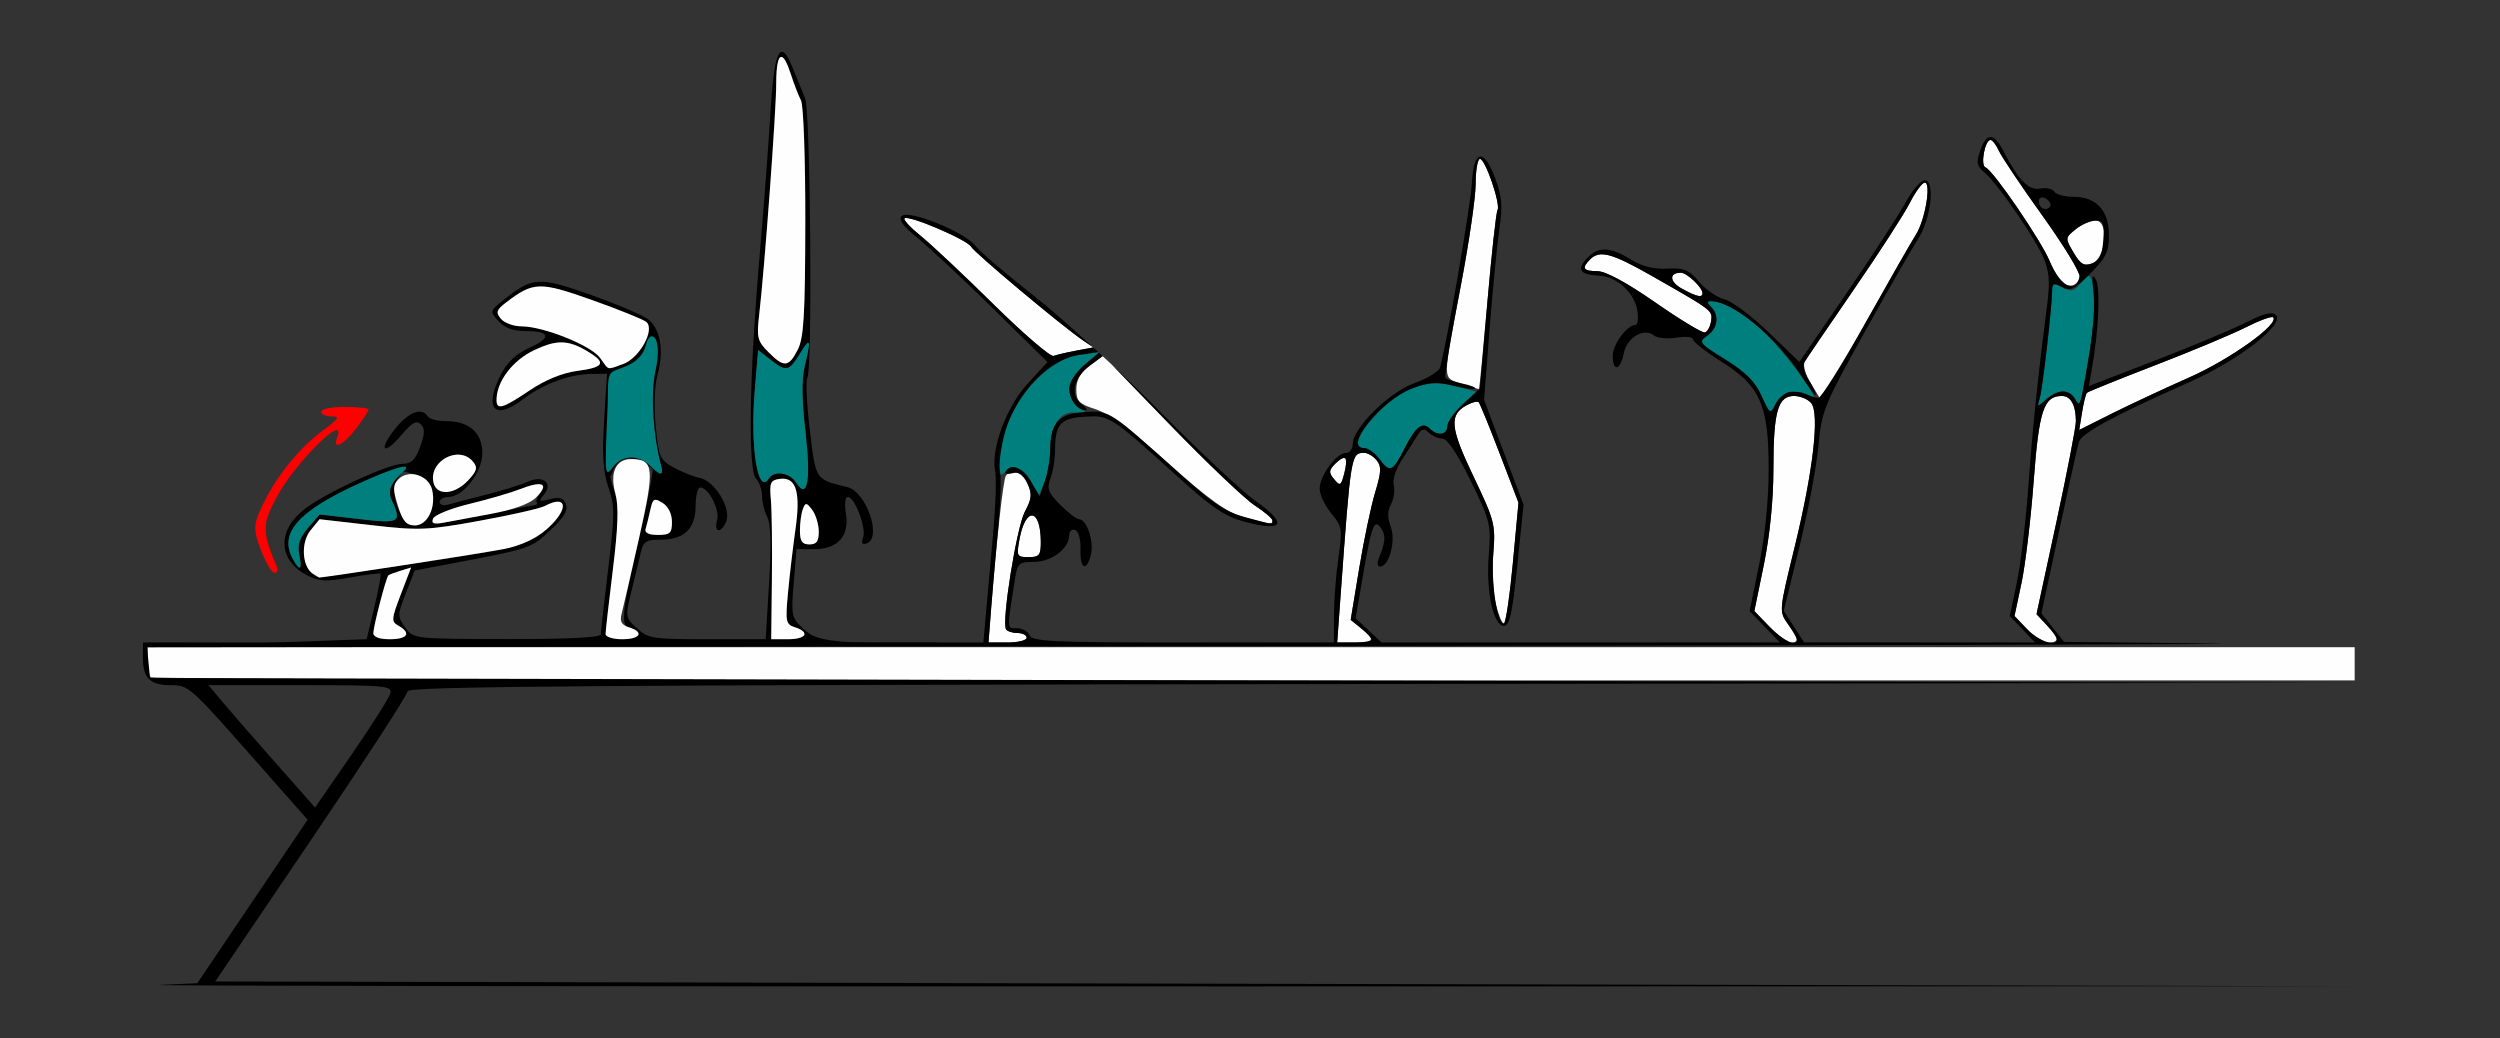<?xml version="1.0" encoding="UTF-8" standalone="no"?>
<!-- Created with Inkscape (http://www.inkscape.org/) -->

<svg
   xmlns:dc="http://purl.org/dc/elements/1.1/"
   xmlns:cc="http://creativecommons.org/ns#"
   xmlns:rdf="http://www.w3.org/1999/02/22-rdf-syntax-ns#"
   xmlns:svg="http://www.w3.org/2000/svg"
   xmlns="http://www.w3.org/2000/svg"
   xmlns:sodipodi="http://sodipodi.sourceforge.net/DTD/sodipodi-0.dtd"
   xmlns:inkscape="http://www.inkscape.org/namespaces/inkscape"
   id="svg3394"
   version="1.1"
   inkscape:version="0.91 r13725"
   width="494.393"
   height="205.312"
   viewBox="0 0 494.393 205.312"
   sodipodi:docname="bb720101.svg">
  <rect x="0" y="0" width="494.393" height="205.312" fill="#333333" stroke="none"/>
  <defs
     id="defs3398" />
  <sodipodi:namedview
     pagecolor="#a0a0a0"
     bordercolor="#666666"
     borderopacity="1"
     objecttolerance="10"
     gridtolerance="10"
     guidetolerance="10"
     inkscape:pageopacity="0"
     inkscape:pageshadow="2"
     inkscape:window-width="1499"
     inkscape:window-height="845"
     id="namedview3396"
     showgrid="false"
     inkscape:zoom="1.4142136"
     inkscape:cx="323.25164"
     inkscape:cy="100.87134"
     inkscape:window-x="0"
     inkscape:window-y="0"
     inkscape:window-maximized="0"
     inkscape:current-layer="svg3394" />
  <g
     id="g4279"
     transform="translate(-90.646,-5.851)">
    <g
       transform="translate(-17.678,-205.591)"
       id="g4262">
      <path
         style="fill:#000000"
         d="m 263.006,221.684 c -1.128,-0.122 -1.828,3.657 -2.301,11.711 -0.361,6.146 -1.364,19.402 -2.229,29.457 -1.981,23.051 -2.251,41.628 -0.631,43.258 0.645,0.648 1.172,2.177 1.172,3.396 0,1.22 0.465,3.088 1.033,4.15 0.701,1.309 0.819,5.518 0.365,13.062 l -0.67,11.133 -11.566,0 c -10.8,0 -11.723,-0.145 -13.914,-2.176 -2.296,-2.128 -2.32,-2.285 -1.082,-7.266 0.696,-2.8 1.527,-6.25 1.848,-7.668 0.505,-2.235 1.039,-2.578 4.008,-2.578 4.605,0 6.854,-2.202 6.854,-6.709 0,-1.983 0.412,-3.604 0.916,-3.604 1.654,0 3.952,4.514 3.316,6.516 -0.337,1.062 -0.19,1.922 0.328,1.922 0.516,0 1.209,-0.857 1.541,-1.902 0.838,-2.64 -2.382,-7.83 -5.217,-8.41 -1.26,-0.258 -3.606,-1.19 -5.213,-2.07 -2.714,-1.486 -2.969,-2.066 -3.568,-8.146 -0.393,-3.991 -0.235,-8.064 0.402,-10.432 1.213,-4.504 0.562,-8.548 -1.705,-10.6 -0.876,-0.792 -5.939,-2.986 -11.252,-4.875 -10.582,-3.763 -11.76,-3.703 -17.525,0.895 -2.766,2.206 -2.776,2.25 -1.014,4.197 1.212,1.339 2.915,1.969 5.33,1.969 4.939,0 5.233,1.303 0.752,3.324 -2.57,1.159 -4.377,2.851 -5.6,5.248 -3.433,6.729 -1.311,9.229 4.24,4.994 4.026,-3.071 9.25,-5.032 13.549,-5.088 l 3.189,-0.041 -0.561,9.201 c -0.423,6.942 -0.215,10.206 0.85,13.295 1.259,3.655 1.253,5.378 -0.051,16.072 -0.803,6.588 -1.459,12.418 -1.459,12.955 0,0.645 -6.285,0.965 -18.516,0.945 -18.478,-0.029 -18.52,-0.033 -20.162,-2.291 -1.573,-2.163 -1.567,-2.462 0.115,-6.768 l 1.76,-4.504 6.449,-1.217 c 16.531,-3.119 16.466,-3.099 20.334,-6.707 2.704,-2.522 3.587,-3.977 3.133,-5.16 -0.479,-1.249 -1.236,-1.495 -3.131,-1.02 -2.216,0.556 -2.357,0.456 -1.25,-0.879 1.917,-2.31 -0.147,-3.953 -3.211,-2.557 -1.287,0.587 -4.99,1.736 -8.229,2.555 -3.238,0.819 -6.625,1.705 -7.527,1.971 -0.902,0.265 -1.641,0.033 -1.641,-0.518 0,-0.55 0.764,-1 1.699,-1 2.962,0 6.738,-4.858 6.738,-8.67 0,-4.054 -2.584,-6.33 -7.186,-6.33 -1.66,0 -3.277,-0.422 -3.596,-0.938 -1.152,-1.864 -3.804,-0.87 -6.42,2.408 -3.462,4.339 -2.359,5.513 1.205,1.283 2.063,-2.448 2.982,-2.964 3.824,-2.145 0.853,0.83 0.827,1.857 -0.111,4.453 -0.933,2.579 -1.741,3.375 -3.436,3.375 -2.82,0 -15.053,5.623 -19.334,8.889 -5.58,4.256 -5.393,10.164 0.416,13.168 2.344,1.212 3.754,1.282 8.508,0.42 3.134,-0.568 5.832,-0.898 5.996,-0.734 0.164,0.164 -0.383,3.143 -1.215,6.621 l -1.512,6.324 -21.617,0.792 -2.055,-0.004 0,0.069 100.873,-0.137 c 10.027,-0.014 18.239,0.147 27.514,0.131 l 0,-0.053 c -15.096,-0.028 -16.42,-1.063 -18.486,-2.978 -2.213,-2.051 -2.318,-2.574 -1.787,-8.906 l 0.564,-6.727 3.469,0 c 4.707,0 7.008,-2.569 6.287,-7.012 -0.31,-1.912 -0.146,-3.301 0.391,-3.301 1.385,0 3.716,6.218 3.016,8.043 -0.427,1.112 -0.213,1.449 0.713,1.123 3.08,-1.083 -0.073,-10.208 -3.844,-11.125 -6.378,-1.551 -6.201,-1.283 -7.408,-11.242 -0.62,-5.117 -0.84,-9.769 -0.488,-10.338 1.036,-1.676 0.626,-52.745 -0.443,-55.285 -0.526,-1.249 -1.6,-3.89 -2.385,-5.869 -0.854,-2.152 -1.562,-3.286 -2.152,-3.35 z m -0.162,1.014 c 0.49,0.016 1.129,1.122 1.85,3.357 0.623,1.934 1.537,4.294 2.029,5.246 0.5,0.966 0.878,11.629 0.855,24.107 -0.033,18.444 -0.298,22.874 -1.512,25.221 -1.794,3.47 -2.693,3.539 -5.787,0.445 -2.156,-2.156 -2.343,-2.9 -1.832,-7.266 1.075,-9.18 3.383,-40.472 3.383,-45.871 0,-3.484 0.384,-5.261 1.014,-5.24 z m -47.785,45.393 c 2.279,-0.061 5.181,0.851 10.355,2.691 5.297,1.884 10.119,3.83 10.715,4.324 1.804,1.497 -1.359,7.204 -4.623,8.342 -3.306,1.152 -2.646,1.335 -4.527,-1.256 -1.768,-2.436 -11.208,-6.215 -15.521,-6.215 -1.56,0 -3.394,-0.674 -4.076,-1.496 -1.059,-1.276 -0.905,-1.751 1.057,-3.248 2.684,-2.049 4.342,-3.082 6.621,-3.143 z M 237.25,278.396 c 0.145,0.02 0.298,0.111 0.461,0.273 0.651,0.651 0.589,2.698 -0.193,6.398 -0.808,3.821 -0.895,7.333 -0.293,11.807 0.36,2.672 0.48,4.576 0.203,7.213 -0.13,-0.212 -0.376,-0.551 -0.836,-1.158 -1.914,-2.53 -7.064,-1.105 -7.785,1.611 -0.344,-2.398 -0.348,-5.385 -0.064,-10.037 l 0.564,-9.248 3.102,-1.297 c 2.023,-0.845 3.32,-2.159 3.725,-3.771 0.317,-1.262 0.681,-1.85 1.117,-1.791 z m -18.184,0.762 c 1.889,-0.068 3.625,0.617 5.967,2.094 3.184,2.008 2.577,2.857 -2.521,3.533 -2.984,0.396 -6.349,1.772 -9.469,3.871 -5.334,3.589 -6.525,3.934 -6.525,1.883 0,-3.647 3.2,-7.863 7.5,-9.877 2.015,-0.944 3.579,-1.451 5.049,-1.504 z m 49.121,0.072 c 0.273,0.12 3e-5,1.625 -0.746,4.715 -0.604,2.503 -0.554,6.742 0.15,12.746 1.135,9.678 0.411,13.755 -1.811,10.197 -1.249,-2 -4.388,-2.483 -5.408,-0.832 -2.169,3.51 -3.727,-6.162 -2.795,-17.352 l 0.67,-8.045 2.385,1.877 c 3.181,2.502 3.72,2.396 5.895,-1.17 0.906,-1.486 1.448,-2.23 1.66,-2.137 z m -69.6,22.131 c 1.198,-0.083 2.393,0.313 3.264,1.361 0.987,1.189 0.819,1.828 -0.986,3.75 -2.63,2.8 -6.123,3.058 -6.791,0.502 -0.767,-2.935 1.879,-5.431 4.514,-5.613 z m 34.434,0.717 c 1.437,0.055 2.913,0.873 3.861,1.719 0.258,0.23 0.421,0.363 0.531,0.443 -0.335,3.052 -1.204,7.118 -2.932,14.607 -3.55,15.386 -3.602,17.051 -0.543,17.113 0.387,0.008 0.703,0.437 0.703,0.953 0,0.516 -1.477,0.938 -3.281,0.938 -1.805,0 -3.281,-0.439 -3.281,-0.977 0,-0.537 0.656,-6.367 1.459,-12.955 1.304,-10.694 1.31,-12.417 0.051,-16.072 -0.243,-0.704 -0.436,-1.424 -0.592,-2.188 0.092,-0.028 0.225,-0.242 0.4,-0.73 0.788,-2.2 2.186,-2.907 3.623,-2.852 z m -46.52,2.496 c 0.966,-0.047 1.878,0.124 3.078,0.447 2.625,0.707 3.77,1.594 4.184,3.242 0.868,3.458 -0.875,7.088 -3.402,7.088 -2.795,0 -5.261,-6.731 -3.385,-9.238 0.981,-1.312 0.892,-1.302 -0.6,0.062 -1.488,1.362 -1.588,1.973 -0.652,4.027 2.107,4.624 1.761,4.829 -6.549,3.861 l -7.652,-0.891 -2.277,2.648 c -1.692,1.967 -2.141,3.331 -1.746,5.307 0.627,3.136 0.113,3.418 -1.326,0.729 -2.704,-5.052 1.208,-9.398 13.428,-14.928 3.524,-1.595 5.29,-2.278 6.9,-2.355 z m 76.553,1.531 c 2.795,-0.032 3.568,2.994 2.588,9.912 -0.496,3.5 -1.165,9.175 -1.486,12.609 -0.538,5.756 -0.431,6.292 1.357,6.859 1.067,0.339 1.941,1.009 1.941,1.49 0,0.481 -1.489,0.875 -3.309,0.875 l -3.309,0 0.137,-11.953 c 0.075,-6.574 -0.018,-13.641 -0.207,-15.703 -0.3,-3.268 -0.082,-3.789 1.701,-4.043 0.204,-0.029 0.4,-0.045 0.586,-0.047 z m -48.303,1.084 c 1.228,-0.056 1.421,0.598 0.344,1.896 -0.585,0.704 -0.855,1.489 -0.602,1.742 0.253,0.253 -0.066,0.509 -0.711,0.568 -0.645,0.06 -4.336,0.747 -8.203,1.527 -12.406,2.502 -12.148,2.478 -11.609,1.074 0.272,-0.71 3.522,-2.02 7.223,-2.912 3.701,-0.892 8.328,-2.25 10.283,-3.016 1.429,-0.56 2.539,-0.847 3.275,-0.881 z m 23.232,3.09 c 0.315,0.004 0.74,0.225 1.361,0.613 1.123,0.701 1.859,2.182 1.859,3.746 0,2.243 -0.37,2.588 -2.783,2.588 -1.794,0 -2.655,-0.416 -2.422,-1.172 0.199,-0.645 0.614,-2.332 0.924,-3.748 0.315,-1.436 0.535,-2.034 1.061,-2.027 z m -19.322,0.373 c 1.796,0.029 1.101,2.522 -2.246,5.461 -3.689,3.239 -6.151,3.85 -29.051,7.217 -8.728,1.283 -15.9,2.325 -15.938,2.318 -3.001,-0.635 -4.058,-6.401 -1.707,-9.305 l 1.795,-2.217 10.234,1.172 c 9.458,1.083 11.087,1.017 21.463,-0.875 6.176,-1.126 11.95,-2.433 12.83,-2.904 1.146,-0.613 2.021,-0.877 2.619,-0.867 z m 49.125,0.475 c 0.254,0.022 0.586,0.401 1.154,1.15 0.696,0.917 1.279,2.828 1.295,4.246 0.023,1.963 -0.416,2.578 -1.844,2.578 -1.447,0 -1.875,-0.626 -1.875,-2.736 0,-1.505 0.259,-3.415 0.578,-4.246 0.26,-0.679 0.437,-1.014 0.691,-0.992 z M 189.625,323.668 l -2.037,5.318 c -1.881,4.916 -1.915,5.386 -0.459,6.201 0.867,0.485 1.576,1.281 1.576,1.771 0,0.49 -1.477,0.893 -3.281,0.893 -3.737,0 -3.81,-0.277 -1.924,-7.363 1.524,-5.726 1.264,-5.328 4.023,-6.176 z"
         id="path10352"
         inkscape:connector-curvature="0"
         sodipodi:nodetypes="csscssccssssssssssssssssssssssccssssssccsssssssssssscsssssssscccccccccsccssscssscscscscssssscscssssssscssscsccccsccsssssccsssscccsccscscccsscsssssccccssscsscccsssccsscssccsccccccssssccsssccccsscsccssccssssccccsscsccsscc" />
      <path
         inkscape:connector-curvature="0"
         id="path4243"
         d="m 262.844,222.697 c -0.63,-0.021 -1.014,1.756 -1.014,5.24 0,5.399 -2.308,36.692 -3.383,45.871 -0.511,4.366 -0.324,5.11 1.832,7.266 3.094,3.094 3.993,3.025 5.787,-0.445 1.214,-2.347 1.479,-6.776 1.512,-25.221 0.022,-12.478 -0.356,-23.142 -0.855,-24.107 -0.493,-0.953 -1.406,-3.312 -2.029,-5.246 -0.721,-2.236 -1.36,-3.341 -1.85,-3.357 z"
         style="fill:#fefefe" />
      <path
         inkscape:connector-curvature="0"
         id="path4241"
         d="m 215.059,268.09 c -2.279,0.061 -3.937,1.093 -6.621,3.143 -1.961,1.497 -2.116,1.972 -1.057,3.248 0.682,0.822 2.516,1.496 4.076,1.496 4.313,0 13.753,3.779 15.521,6.215 1.881,2.591 1.222,2.408 4.527,1.256 3.264,-1.138 6.427,-6.844 4.623,-8.342 -0.596,-0.495 -5.418,-2.44 -10.715,-4.324 -5.175,-1.84 -8.076,-2.752 -10.355,-2.691 z"
         style="fill:#fefefe" />
      <path
         inkscape:connector-curvature="0"
         id="path4239"
         d="m 219.066,279.158 c -1.47,0.053 -3.034,0.56 -5.049,1.504 -4.3,2.014 -7.5,6.23 -7.5,9.877 0,2.051 1.192,1.707 6.525,-1.883 3.119,-2.099 6.484,-3.475 9.469,-3.871 5.099,-0.676 5.706,-1.525 2.521,-3.533 -2.342,-1.477 -4.077,-2.162 -5.967,-2.094 z"
         style="fill:#fefefe" />
      <path
         inkscape:connector-curvature="0"
         id="path4237"
         d="m 198.588,301.361 c -2.635,0.183 -5.281,2.679 -4.514,5.613 0.668,2.556 4.161,2.298 6.791,-0.502 1.805,-1.922 1.973,-2.561 0.986,-3.75 -0.87,-1.049 -2.066,-1.444 -3.264,-1.361 z"
         style="fill:#fefefe" />
      <path
         inkscape:connector-curvature="0"
         id="path4235"
         d="m 233.154,302.227 c -3.06,0 -4.283,2.679 -3.129,6.857 0.667,2.415 0.524,6.697 -0.506,15.053 -0.792,6.422 -1.439,12.135 -1.439,12.695 0,0.56 1.477,1.02 3.281,1.02 3.618,0 4.395,-1.395 1.32,-2.371 -1.452,-0.461 -1.822,-1.147 -1.428,-2.643 0.293,-1.11 1.843,-7.838 3.445,-14.951 3.136,-13.918 2.964,-15.66 -1.545,-15.66 z"
         style="fill:#fefefe" />
      <path
         inkscape:connector-curvature="0"
         id="path4233"
         d="m 189.434,305.203 c -0.838,0.043 -1.645,0.35 -2.266,0.971 -1.173,1.173 -1.198,1.958 -0.162,5.277 0.961,3.079 1.667,3.9 3.355,3.9 2.532,0 4.268,-3.632 3.396,-7.105 -0.489,-1.949 -2.481,-3.136 -4.324,-3.043 z"
         style="fill:#fefefe" />
      <path
         inkscape:connector-curvature="0"
         id="path4231"
         d="m 263.055,306.105 c -0.186,0.002 -0.382,0.018 -0.586,0.047 -1.783,0.254 -2.001,0.775 -1.701,4.043 0.189,2.062 0.282,9.129 0.207,15.703 l -0.137,11.953 3.309,0 c 3.63,0 4.434,-1.392 1.367,-2.365 -1.789,-0.568 -1.896,-1.104 -1.357,-6.859 0.321,-3.434 0.99,-9.109 1.486,-12.609 0.98,-6.918 0.207,-9.944 -2.588,-9.912 z"
         style="fill:#fefefe" />
      <path
         inkscape:connector-curvature="0"
         id="path4229"
         d="m 214.949,307.195 c -0.703,-0.032 -1.876,0.25 -3.473,0.875 -1.955,0.766 -6.582,2.124 -10.283,3.016 -3.701,0.892 -6.95,2.203 -7.223,2.912 -0.369,0.962 0.15,1.169 2.041,0.816 1.395,-0.26 5.649,-1.051 9.455,-1.758 4.436,-0.824 7.615,-1.978 8.855,-3.219 1.663,-1.663 1.798,-2.589 0.627,-2.643 z"
         style="fill:#fefefe" />
      <path
         inkscape:connector-curvature="0"
         id="path4227"
         d="m 237.984,310.279 c -0.525,-0.006 -0.746,0.591 -1.061,2.027 -0.31,1.416 -0.725,3.104 -0.924,3.748 -0.233,0.755 0.628,1.172 2.422,1.172 2.413,0 2.783,-0.345 2.783,-2.588 0,-1.564 -0.736,-3.047 -1.859,-3.748 -0.622,-0.388 -1.046,-0.608 -1.361,-0.611 z"
         style="fill:#fefefe" />
      <path
         inkscape:connector-curvature="0"
         id="path4225"
         d="m 218.662,310.652 c -0.599,-0.009 -1.473,0.254 -2.619,0.867 -0.88,0.471 -6.655,1.778 -12.83,2.904 -10.376,1.892 -12.005,1.958 -21.463,0.875 l -10.234,-1.172 -1.795,2.217 c -1.944,2.401 -1.675,7.185 0.482,8.555 0.637,0.404 1.187,0.743 1.225,0.75 0.515,0.109 33.149,-4.928 36.785,-5.678 3.158,-0.651 6.157,-2.061 8.203,-3.857 3.347,-2.939 4.042,-5.432 2.246,-5.461 z"
         style="fill:#fefefe" />
      <path
         inkscape:connector-curvature="0"
         id="path4223"
         d="m 267.787,311.127 c -0.254,-0.022 -0.431,0.314 -0.691,0.992 -0.319,0.831 -0.578,2.741 -0.578,4.246 0,2.111 0.428,2.736 1.875,2.736 1.428,0 1.866,-0.615 1.844,-2.578 -0.016,-1.418 -0.599,-3.329 -1.295,-4.246 -0.569,-0.749 -0.9,-1.129 -1.154,-1.15 z"
         style="fill:#fefefe" />
      <path
         inkscape:connector-curvature="0"
         id="path4221"
         d="m 189.625,323.668 -2.102,0.645 c -1.155,0.355 -2.233,0.762 -2.395,0.902 -0.438,0.381 -2.964,10.109 -2.977,11.465 -0.007,0.716 1.266,1.172 3.271,1.172 3.504,0 4.285,-1.22 1.705,-2.664 -1.456,-0.815 -1.422,-1.285 0.459,-6.201 l 2.037,-5.318 z"
         style="fill:#fefefe" />
      <path
         style="fill:#007f7f"
         d="m 166.175,321.858 c -2.699,-5.044 1.209,-9.401 13.368,-14.903 7.392,-3.345 10.965,-4.342 8.117,-1.821 -1.581,1.4 -2.822,3.122 -1.917,5.108 2.088,4.582 1.731,4.789 -6.567,3.822 l -7.653,-0.891 -2.278,2.648 c -1.692,1.967 -2.141,3.332 -1.746,5.307 0.627,3.136 0.114,3.419 -1.326,0.73 z m 99.607,-14.969 c -1.249,-2 -4.389,-2.483 -5.409,-0.832 -2.169,3.51 -3.727,-6.163 -2.795,-17.352 l 0.67,-8.046 2.386,1.877 c 3.181,2.502 3.719,2.396 5.893,-1.17 2.071,-3.396 2.241,-2.915 0.915,2.578 -0.604,2.503 -0.554,6.742 0.15,12.746 1.135,9.678 0.412,13.756 -1.81,10.199 z m -37.609,-7.302 c 0.062,-2.852 0.367,-7.797 0.371,-10.497 0.007,-4.712 0.504,-3.934 3.621,-5.237 2.158,-0.901 3.423,-2.387 3.836,-4.03 0.43,-1.713 1.087,-2.274 1.762,-1.599 0.675,0.675 0.983,3.004 0.179,6.595 -1.069,4.776 -0.309,13.434 1.079,18.474 0.495,1.798 0.375,2.771 -1.987,0.4 -2.382,-2.391 -5.628,-2.39 -7.498,0.137 -1.506,2.035 -1.475,0.866 -1.364,-4.242 z"
         id="path10356"
         inkscape:connector-curvature="0"
         sodipodi:nodetypes="sssssscsssssscsssssscsssssss" />
      <path
         style="fill:#fe0000"
         d="m 160.213,320.957 c -1.951,-4.877 -1.906,-5.838 0.496,-10.546 2.751,-5.392 7.106,-10.64 11.53,-13.893 3.14,-2.309 3.394,-2.729 1.651,-2.729 -1.133,0 -2.06,-0.422 -2.06,-0.938 0,-0.516 2.109,-0.938 4.688,-0.938 2.578,0 4.688,0.239 4.688,0.531 0,0.292 -1.105,1.98 -2.455,3.75 -2.501,3.279 -4.746,4.359 -3.768,1.812 2.065,-5.38 -8.449,5.055 -12.08,11.989 -2.762,5.275 -2.747,6.545 0.161,13.558 0.267,0.645 0.075,1.172 -0.428,1.172 -0.503,0 -1.592,-1.696 -2.422,-3.769 z"
         id="path10354"
         inkscape:connector-curvature="0"
         sodipodi:nodetypes="sssssssssssss" />
    </g>
    <g
       id="g3376"
       transform="translate(104.898,19.47)">
      <path
         sodipodi:nodetypes="sscccccsssssssssscsssssscsscsscssssssssscssscscssssssssscsssssssssssscsscsssssssssssscsssssssscssssssscssscsscsssscssssssssssssssssssssss"
         style="fill:#fefefe"
         d="m 15.576,120.312 c -0.343,-0.344 -0.623,-1.82 -0.623,-3.281 l 0,-2.656 218.224,0 218.224,0 0,3.281 0,3.281 -217.601,0 c -119.681,0 -217.882,-0.281 -218.224,-0.625 z M 181.799,106.172 c 1.012,-12.923 2.334,-24.824 2.852,-25.664 0.992,-1.61 3.257,-0.78 4.332,1.587 0.897,1.974 0.796,2.96 -0.559,5.485 -1.619,3.016 -4.626,21.777 -3.725,23.24 0.252,0.408 1.274,0.743 2.272,0.743 0.998,0 1.814,0.422 1.814,0.938 0,0.516 -1.7,0.938 -3.777,0.938 l -3.777,0 z m 69.084,-2.344 c 2.012,-27.692 2.045,-27.891 4.665,-27.891 0.678,0 1.774,0.655 2.436,1.456 0.988,1.194 0.938,2.331 -0.279,6.328 -0.815,2.68 -2.24,9.455 -3.166,15.055 l -1.683,10.183 2.076,1.686 c 2.852,2.316 2.624,2.792 -1.336,2.792 l -3.412,0 z m 84.8,6.503 -3.002,-3.107 1.884,-9.184 c 1.176,-5.733 1.884,-12.822 1.884,-18.864 0,-11.391 0.87,-14.489 4.068,-14.489 1.235,0 2.767,0.631 3.404,1.401 1.711,2.068 0.395,13.5 -3.288,28.555 -3.078,12.584 -3.083,12.646 -1.301,15.156 2.109,2.972 2.214,3.638 0.571,3.638 -0.67,0 -2.569,-1.398 -4.22,-3.107 z m 50.949,0.486 -2.503,-2.62 1.383,-6.52 c 0.761,-3.586 1.844,-12.638 2.406,-20.114 1.057,-14.059 1.989,-16.875 5.584,-16.875 1.76,0 2.752,1.789 2.771,4.999 0.007,1.118 -1.743,10.16 -3.889,20.093 l -3.901,18.06 2.019,2.156 c 2.463,2.63 2.54,3.442 0.325,3.442 -0.932,0 -2.82,-1.179 -4.197,-2.62 z m -105.11,-5.114 c -0.518,-2.191 -0.725,-6.661 -0.459,-9.933 0.457,-5.623 0.242,-6.453 -3.925,-15.168 -4.64,-9.705 -4.868,-12.197 -1.293,-14.116 1.037,-0.557 2.081,-0.817 2.32,-0.577 0.239,0.239 2.108,4.809 4.155,10.154 l 3.722,9.719 -1.112,11.953 c -0.612,6.574 -1.416,11.953 -1.788,11.953 -0.372,0 -1.1,-1.793 -1.618,-3.984 z M 187.352,93.047 c 1.198,-6.539 4.191,-6.206 4.223,0.469 0.013,2.663 -0.293,3.047 -2.426,3.047 -2.312,0 -2.406,-0.186 -1.796,-3.516 z m 44.316,-4.408 c -3.313,-0.916 -6.766,-3.388 -14.893,-10.663 -6.978,-6.246 -11.873,-9.88 -14.378,-10.676 -3.289,-1.045 -3.799,-1.57 -3.799,-3.918 0,-1.89 0.804,-3.31 2.654,-4.688 l 2.654,-1.976 13.234,13.666 c 7.279,7.516 14.808,14.688 16.732,15.938 1.924,1.249 3.501,2.588 3.505,2.975 0.007,0.867 -0.34,0.827 -5.709,-0.658 z m 17.912,-7.488 c -1.105,-1.335 -1.07,-1.778 0.244,-3.096 1.993,-1.999 2.624,-1.27 1.748,2.018 -0.637,2.39 -0.823,2.49 -1.992,1.078 z M 397.488,67.933 c 0.309,-1.913 0.74,-3.655 0.957,-3.873 0.217,-0.218 6.312,-2.679 13.544,-5.469 7.232,-2.79 15.316,-6.174 17.963,-7.52 2.647,-1.346 5.044,-2.215 5.327,-1.932 1.296,1.3 -8.472,8.301 -16.587,11.888 -4.883,2.159 -11.778,5.378 -15.322,7.154 l -6.444,3.229 z m -53.513,-5.508 c -1.177,-1.91 -1.747,-3.835 -1.339,-4.517 0.392,-0.654 4.778,-7.095 9.746,-14.314 4.969,-7.219 9.944,-14.918 11.055,-17.109 1.111,-2.191 2.437,-3.984 2.947,-3.984 1.339,0 0.056,7.494 -1.766,10.312 -0.833,1.289 -5.358,9.228 -10.054,17.642 l -8.539,15.299 z m -69.209,-0.173 c -3.841,-1.337 -3.842,0.139 0.021,-20.13 1.53,-8.028 2.782,-16.782 2.782,-19.453 0,-2.671 0.387,-4.857 0.859,-4.857 1.055,0 4.14,9.024 3.462,10.124 -0.268,0.435 -1.163,8.554 -1.989,18.041 -0.826,9.487 -1.583,17.287 -1.683,17.331 -0.1,0.045 -1.654,-0.431 -3.453,-1.058 z M 182.243,46.579 c -5.911,-5.829 -12.406,-11.933 -14.434,-13.563 -2.027,-1.63 -3.465,-3.186 -3.195,-3.457 0.75,-0.752 12.39,4.209 13.198,5.625 0.698,1.223 17.798,15.547 22.001,18.428 l 2.15,1.474 -3.384,0.637 c -1.861,0.35 -3.88,0.821 -4.486,1.046 -0.606,0.225 -5.938,-4.361 -11.85,-10.19 z m 130.841,-0.389 c -5.662,-3.94 -9.809,-6.18 -11.449,-6.184 -2.806,-0.006 -3.171,-0.59 -1.449,-2.318 1.904,-1.91 4.245,-1.287 12.218,3.252 12.165,6.925 12.034,6.824 11.718,8.969 -0.16,1.087 -0.711,2.085 -1.225,2.218 -0.514,0.133 -4.93,-2.539 -9.813,-5.936 z m 5.346,-2.678 c -2.534,-1.378 -2.702,-3.199 -0.296,-3.199 1.22,0 4.295,2.906 4.295,4.058 0,0.947 -1.123,0.706 -4,-0.859 z m 75.298,-1.138 c -0.623,-0.396 -1.807,-2.342 -2.632,-4.323 -1.735,-4.165 -11.247,-18.071 -12.692,-18.554 -1.071,-0.358 -0.15,-5.435 0.987,-5.435 0.376,0 1.131,0.987 1.679,2.193 0.548,1.206 4.419,6.965 8.602,12.799 4.184,5.833 7.483,11.245 7.332,12.026 -0.332,1.717 -1.738,2.273 -3.276,1.293 z m 2.073,-6.053 c -1.674,-2.842 -1.668,-2.905 0.42,-4.601 C 397.385,30.774 399.157,30 400.157,30 c 2.721,0 2.1,7.45 -0.707,8.484 -1.568,0.577 -2.286,0.152 -3.649,-2.163 z"
         id="path3384"
         inkscape:connector-curvature="0" />
      <path
         sodipodi:nodetypes="sssscsscssscssssscssssscsssssssccscssssccsss"
         style="fill:#007f7f"
         d="m 189.936,82.133 c -1.377,-3.031 -3.497,-3.993 -5.368,-2.435 -1.166,0.97 -1.39,0.788 -1.39,-1.131 0,-9.549 8.141,-20.812 15.888,-21.981 l 4.206,-0.634 -3.037,2.577 c -3.592,3.048 -3.949,6.314 -0.935,8.552 l 2.103,1.561 -2.514,-0.574 c -3.262,-0.744 -5.413,2.156 -5.472,7.377 -0.023,2.077 -0.56,4.993 -1.194,6.482 l -1.152,2.706 z m 68.666,-4.885 C 257.678,76.011 256.311,75 255.564,75 c -2.45,0 -1.427,-2.708 2.614,-6.918 4.979,-5.187 9.821,-6.846 15.504,-5.31 l 3.982,1.076 -2.851,2.671 c -1.568,1.469 -2.851,3.346 -2.851,4.17 0,1.728 -1.947,1.984 -3.47,0.456 -1.436,-1.441 -2.782,-0.391 -4.941,3.856 -2.39,4.699 -2.934,4.946 -4.95,2.247 z M 334.096,64.651 c -1.255,-2.791 -3.153,-4.693 -7.164,-7.176 -5.196,-3.217 -5.367,-3.441 -3.577,-4.698 2.108,-1.481 2.445,-4.021 0.757,-5.714 -0.872,-0.875 -0.866,-1.125 0.03,-1.125 2.848,0 7.545,3.004 11.931,7.63 4.818,5.082 10.665,13.729 7.629,11.282 -2.179,-1.756 -5.617,-1.011 -6.852,1.484 -1.014,2.048 -1.101,1.995 -2.754,-1.683 z m 55.018,0.505 c 0.563,-1.827 2.426,-18.018 2.458,-21.361 0.014,-1.429 0.314,-1.514 2.056,-0.578 1.725,0.926 2.288,0.789 3.644,-0.891 1.364,-1.69 1.687,-1.767 2.165,-0.517 0.924,2.415 0.643,7.872 -0.84,16.316 -0.77,4.383 -1.413,8.18 -1.429,8.438 -0.016,0.258 -0.458,-0.27 -0.982,-1.172 C 395.663,64.488 394.552,63.75 393.719,63.75 c -0.834,0 -2.34,0.738 -3.349,1.641 -1.759,1.574 -1.81,1.565 -1.256,-0.234 z"
         id="path3380"
         inkscape:connector-curvature="0" />
      <path
         id="path3378"
         transform="translate(-104.898,-19.47)"
         d="m 484.242,32.949 c -0.761,0.042 -1.447,1.006 -2.072,2.889 -0.723,2.175 -0.551,2.929 0.947,4.16 2.521,2.072 10.074,13.037 11.748,17.057 1.023,2.456 1.189,4.731 0.648,8.875 -1.792,13.741 -2.887,24.296 -3.74,36.039 -0.506,6.961 -1.542,15.592 -2.301,19.178 l -1.379,6.52 2.502,2.621 2.502,2.619 -22.838,-0.01 -22.838,-0.012 -2.012,-3.117 -2.012,-3.115 3.08,-12.588 c 1.693,-6.923 3.387,-15.902 3.766,-19.953 0.654,-7.005 1.1,-8.106 9.096,-22.488 4.624,-8.317 9.376,-16.6 10.561,-18.404 C 472.516,49.233 473.412,41.5 471.258,41.5 c -0.769,0 -2.451,1.952 -3.738,4.336 -1.287,2.384 -6.547,10.469 -11.688,17.969 l -9.346,13.637 -6.074,-5.865 c -3.341,-3.225 -7.274,-6.163 -8.74,-6.527 -1.466,-0.365 -3.726,-1.926 -5.021,-3.471 -2.008,-2.393 -2.937,-2.778 -6.299,-2.604 -2.698,0.14 -4.985,-0.441 -7.238,-1.838 -4.097,-2.54 -6.502,-2.585 -8.688,-0.162 -2.022,2.241 -1.325,3.199 2.467,3.391 3.529,0.178 7.041,3.424 7.562,6.99 0.22,1.506 0.052,2.738 -0.373,2.738 -1.649,0 -4.512,3.866 -4.512,6.094 0,3.272 1.518,2.935 2.201,-0.49 0.626,-3.14 3.993,-5.108 5.984,-3.498 0.647,0.523 2.645,0.712 4.439,0.42 1.795,-0.292 3.264,-0.138 3.264,0.344 0,0.481 2.476,2.427 5.502,4.324 7.814,4.9 9.451,8.594 9.451,21.322 0,6.078 -0.704,13.155 -1.883,18.9 l -1.885,9.184 3.002,3.107 3.002,3.105 -39.389,0 -39.387,0 -2.574,-2.393 -2.574,-2.393 1.547,-8.967 c 1.658,-9.619 2.17,-10.873 3.568,-8.721 0.889,1.368 0.772,2.675 -0.523,5.832 -0.373,0.91 -0.265,1.641 0.246,1.641 1.788,0 3.169,-5.104 2.125,-7.857 -0.689,-1.817 -0.675,-3.14 0.043,-4.486 0.56,-1.05 0.801,-2.739 0.537,-3.752 -0.269,-1.031 0.416,-3.208 1.553,-4.943 1.117,-1.706 2.514,-3.893 3.104,-4.859 0.862,-1.414 1.309,-1.529 2.289,-0.586 0.67,0.645 1.889,1.172 2.709,1.172 0.947,0 2.974,3.043 5.562,8.34 3.898,7.978 4.053,8.616 3.574,14.766 -0.562,7.218 0.906,13.926 3.047,13.926 1.07,0 1.643,-2.633 2.605,-11.975 l 1.232,-11.975 -3.906,-10.371 -3.906,-10.371 1.111,-14.217 c 0.612,-7.819 1.481,-16.672 1.932,-19.674 0.656,-4.369 0.495,-6.332 -0.805,-9.844 -2.282,-6.166 -4.293,-5.832 -4.637,0.77 -0.228,4.366 -5.028,32.187 -6.311,36.574 -0.228,0.78 -2.492,2.158 -5.029,3.062 -5.002,1.782 -12.223,8.906 -12.223,12.059 0,0.959 -0.6,1.742 -1.334,1.742 -1.882,0 -5.209,4.526 -5.209,7.086 0,1.18 1.029,3.373 2.287,4.873 2.151,2.565 2.237,3.086 1.422,8.744 -0.477,3.309 -0.876,8.441 -0.887,11.406 l -0.018,5.391 -29.807,0 c -25.633,0 -29.883,-0.197 -30.346,-1.406 -0.296,-0.773 -1.411,-1.406 -2.479,-1.406 -2.069,0 -2.045,0.49 -0.455,-9.609 0.516,-3.277 0.772,-3.516 3.781,-3.516 3.448,0 6.967,-2.644 6.967,-5.234 0,-0.816 0.527,-1.3 1.17,-1.074 0.675,0.237 1.122,1.852 1.061,3.828 -0.123,3.935 1.185,4.569 2.076,1.006 0.637,-2.546 -0.851,-6.963 -2.346,-6.963 -0.485,0 -2.159,-1.281 -3.721,-2.848 -2.42,-2.428 -2.707,-3.197 -1.941,-5.217 0.494,-1.303 0.905,-3.924 0.912,-5.824 0.021,-4.946 1.112,-6.113 5.973,-6.396 4.806,-0.28 4.93,-0.198 18.553,12.121 6.526,5.902 9.163,7.66 13.01,8.678 7.776,2.058 8.539,0.385 1.938,-4.25 -2.442,-1.714 -10.958,-9.703 -18.926,-17.756 -2.802,-2.832 -5.992,-5.923 -9.189,-8.934 l 11.377,11.748 c 7.279,7.516 14.806,14.688 16.73,15.938 1.924,1.249 3.502,2.588 3.506,2.975 0.008,0.872 0.449,0.925 -5.361,-0.627 -3.924,-1.048 -6.528,-2.781 -13.084,-8.709 -13.647,-12.341 -13.74,-12.403 -18.604,-12.119 -5.091,0.297 -6.871,2.162 -6.871,7.199 0,1.887 -0.471,4.786 -1.047,6.443 l -1.047,3.016 -1.742,-2.875 c -1.705,-2.812 -3.944,-3.719 -4.988,-2.023 -0.288,0.468 0.306,0.631 1.32,0.365 1.345,-0.353 2.153,0.195 2.984,2.025 0.954,2.099 0.869,3.012 -0.514,5.588 -1.619,3.016 -4.626,21.777 -3.725,23.24 0.252,0.408 1.274,0.742 2.271,0.742 0.998,0 1.814,0.422 1.814,0.938 0,0.516 -1.7,0.938 -3.777,0.938 l -3.777,0 0.568,-7.266 c 0.313,-3.996 0.938,-11.062 1.389,-15.703 0.45,-4.641 0.591,-9.557 0.312,-10.926 -0.278,-1.369 0.196,-4.913 1.055,-7.875 2.182,-7.53 8.588,-14.189 14.51,-15.082 l 3.873,-0.584 c -0.327,-0.302 -0.658,-0.614 -0.982,-0.912 l -3.377,0.635 c -1.861,0.35 -3.88,0.82 -4.486,1.045 -0.606,0.225 -5.938,-4.36 -11.85,-10.189 -5.911,-5.829 -12.406,-11.932 -14.434,-13.562 -2.027,-1.63 -3.466,-3.186 -3.195,-3.457 0.75,-0.752 12.391,4.209 13.199,5.625 0.698,1.223 17.797,15.546 22,18.428 l 2.117,1.453 c -4.531,-4.163 -8.771,-7.87 -11.596,-10.086 -5.573,-4.372 -10.83,-8.866 -11.682,-9.988 -2.071,-2.728 -13.237,-7.238 -14.58,-5.889 -0.696,0.699 0.258,2.007 3.217,4.41 2.313,1.879 9.022,8.15 14.908,13.938 l 10.703,10.523 -3.881,4.223 c -4.228,4.601 -7.34,12.956 -6.463,17.346 0.274,1.369 0.091,6.918 -0.404,12.332 -0.495,5.414 -1.131,12.48 -1.414,15.703 l -0.514,5.859 -8.336,0 c -0.542,0 -0.972,-0.021 -1.471,-0.029 l -10.83,0 c -0.121,-0.001 -0.234,0.005 -0.355,0 l -15.248,0.002 c -0.911,0.01 -1.755,0.027 -2.727,0.027 l -13.99,0 -0.004,-0.027 -2.154,0 c -0.073,0.008 -0.134,0.027 -0.217,0.027 -0.033,0 -0.069,-0.02 -0.104,-0.027 l -13.76,0.002 c -2.698,0.021 -6.003,0.025 -10.119,0.025 -6.143,0 -10.42,-0.017 -13.662,-0.082 -4.231,0.004 -6.999,0.008 -12.371,0.014 -0.734,0.041 -1.535,0.068 -2.43,0.068 -1.165,0 -2.068,-0.013 -2.779,-0.064 -0.004,0 -0.005,-1e-5 -0.01,0 -1.718,0.002 -2.02,0.002 -3.771,0.004 l 0,0.062 -25.934,0 -25.936,-0.002 0,3.094 c 0,3.922 1.429,5.344 5.367,5.344 3.708,0 3.762,0.049 16.908,14.945 l 10.293,11.662 -10.91,16.168 -10.91,16.168 -7.477,0.338 c -4.112,0.186 91.987,0.319 213.553,0.297 l 221.027,-0.039 -211.775,-0.473 -211.775,-0.473 19.018,-28.092 c 10.46,-15.451 19.02,-28.634 19.02,-29.297 0,-0.977 36.465,-1.248 192.756,-1.436 l 192.758,-0.232 -218.225,-0.471 -218.225,-0.473 -0.293,-3.047 -0.293,-3.047 L 338.25,133.625 c 120.184,-0.121 205.48,-0.361 189.545,-0.531 l -28.971,-0.309 -2.238,-2.828 -2.236,-2.828 3.459,-16.096 c 1.902,-8.853 3.675,-16.844 3.941,-17.76 0.51,-1.751 7.074,-5.31 21.84,-11.844 9.734,-4.307 18.952,-11.448 17.133,-13.273 -0.734,-0.736 -2.365,-0.337 -5.852,1.436 -2.659,1.351 -10.753,4.74 -17.986,7.531 l -13.152,5.074 0.609,-3.473 c 1.339,-7.627 1.705,-15.913 0.775,-17.58 -0.731,-1.311 -0.848,-0.686 -0.48,2.584 0.424,3.77 -0.341,10.651 -2.207,19.883 -0.462,2.283 -0.698,2.477 -1.426,1.172 -1.128,-2.021 -3.426,-1.991 -5.736,0.076 -1.759,1.574 -1.81,1.565 -1.256,-0.234 0.563,-1.827 2.427,-18.016 2.459,-21.359 0.013,-1.397 0.334,-1.504 1.936,-0.645 1.649,0.885 2.438,0.511 5.607,-2.668 3.1,-3.11 3.688,-4.316 3.688,-7.561 0,-4.895 -2.481,-7.611 -6.953,-7.611 -1.769,0 -3.5,-0.461 -3.848,-1.025 -0.348,-0.564 -1.603,-0.839 -2.789,-0.611 -2.295,0.44 -4.27,-1.592 -7.348,-7.562 -0.926,-1.797 -1.761,-2.675 -2.521,-2.633 z M 306.828,74.535 c 0.008,0.008 0.017,0.016 0.025,0.023 l 0.008,-0.002 -0.033,-0.021 z m 1.008,0.936 c 0.043,0.04 0.087,0.081 0.131,0.121 l 0.203,-0.172 -0.334,0.051 z m 0.131,0.121 -2.834,2.406 c -1.737,1.473 -3.039,3.463 -3.039,4.648 0,2.165 1.583,4.322 3.17,4.322 0.509,0 0.176,-0.549 -0.742,-1.223 -2.329,-1.709 -1.578,-5.208 1.629,-7.588 l 2.545,-1.891 c -0.244,-0.226 -0.486,-0.451 -0.729,-0.676 z m 0.729,0.676 c 0.657,0.611 1.307,1.217 1.967,1.838 l -1.857,-1.918 -0.109,0.08 z M 484.289,33.531 c 0.376,0 1.132,0.987 1.68,2.193 0.548,1.206 4.418,6.966 8.602,12.799 4.184,5.833 7.483,11.246 7.332,12.027 -0.692,3.579 -3.825,1.973 -5.908,-3.029 -1.735,-4.165 -11.247,-18.072 -12.691,-18.555 -1.071,-0.358 -0.15,-5.436 0.986,-5.436 z m -100.961,3.75 c 1.055,0 4.139,9.024 3.461,10.125 -0.268,0.435 -1.162,8.557 -1.988,18.049 l -1.502,17.258 -3.219,2.959 c -1.77,1.627 -3.219,3.638 -3.219,4.471 0,1.741 -1.942,2.004 -3.471,0.471 -1.436,-1.441 -2.782,-0.391 -4.941,3.855 -2.39,4.699 -2.933,4.947 -4.949,2.248 -0.924,-1.236 -2.29,-2.248 -3.037,-2.248 -4.28,0 3.215,-9.403 9.377,-11.764 3.408,-1.306 4.904,-1.414 8.139,-0.59 2.179,0.555 4.148,0.822 4.375,0.594 0.227,-0.228 -0.924,-0.682 -2.559,-1.01 -1.635,-0.328 -3.13,-0.86 -3.32,-1.18 -0.191,-0.32 1.08,-7.965 2.822,-16.988 1.742,-9.023 3.169,-18.621 3.17,-21.328 0.001,-2.707 0.389,-4.922 0.861,-4.922 z m 87.955,4.688 c 1.339,0 0.056,7.494 -1.766,10.312 -0.833,1.289 -5.304,9.102 -9.936,17.361 -4.632,8.259 -8.843,14.972 -9.357,14.918 -0.514,-0.054 -1.646,-0.413 -2.516,-0.799 -0.87,-0.386 -2.329,-0.556 -3.246,-0.379 -0.917,0.177 -2.139,1.271 -2.715,2.43 -1.013,2.037 -1.103,1.981 -2.754,-1.691 -1.255,-2.791 -3.154,-4.693 -7.164,-7.176 -5.196,-3.217 -5.365,-3.442 -3.576,-4.699 2.108,-1.481 2.444,-4.022 0.756,-5.715 -0.801,-0.803 -0.818,-1.125 -0.06,-1.125 4.408,0 13.156,7.254 18.088,15 1.477,2.32 2.693,3.889 2.703,3.484 0.01,-0.405 -0.649,-1.758 -1.465,-3.006 -0.841,-1.287 -1.168,-2.795 -0.756,-3.482 0.4,-0.667 4.793,-7.121 9.762,-14.34 4.969,-7.219 9.943,-14.918 11.055,-17.109 1.111,-2.191 2.438,-3.984 2.947,-3.984 z m 23.396,2.928 c 0.293,0.037 0.633,0.207 0.971,0.545 0.671,0.673 0.687,1.198 0.049,1.594 -0.523,0.324 -1.234,0.133 -1.578,-0.426 -0.555,-0.901 -0.288,-1.602 0.283,-1.707 0.086,-0.016 0.178,-0.018 0.275,-0.006 z m 10.375,4.572 c 1.556,0 1.779,0.562 1.533,3.883 -0.217,2.93 -0.767,4.059 -2.24,4.602 -1.568,0.577 -2.285,0.153 -3.648,-2.162 -1.674,-2.842 -1.668,-2.905 0.42,-4.602 1.164,-0.946 2.935,-1.721 3.936,-1.721 z m -97.898,6.682 c 1.846,-0.132 4.665,1.138 10.146,4.258 12.165,6.925 12.034,6.824 11.719,8.969 -0.16,1.087 -0.713,2.086 -1.227,2.219 -0.514,0.133 -4.929,-2.54 -9.812,-5.938 -5.662,-3.94 -9.81,-6.18 -11.449,-6.184 -2.806,-0.006 -3.17,-0.591 -1.447,-2.318 0.595,-0.597 1.231,-0.946 2.07,-1.006 z m 15.877,3.631 c 1.22,0 4.295,2.906 4.295,4.059 0,0.947 -1.123,0.706 -4,-0.859 -2.534,-1.378 -2.701,-3.199 -0.295,-3.199 z m 116.941,8.773 c 0.098,7.1e-4 0.168,0.019 0.203,0.055 1.296,1.3 -8.473,8.3 -16.588,11.887 -4.883,2.159 -11.778,5.378 -15.322,7.154 l -6.443,3.229 0.562,-3.477 c 0.309,-1.913 0.74,-3.656 0.957,-3.873 0.217,-0.218 6.311,-2.678 13.543,-5.469 7.232,-2.79 15.316,-6.174 17.963,-7.52 2.316,-1.177 4.441,-1.991 5.125,-1.986 z M 445.414,84.156 c 1.235,0 2.767,0.632 3.404,1.402 1.711,2.068 0.395,13.5 -3.287,28.555 -3.078,12.584 -3.083,12.646 -1.301,15.156 0.984,1.386 1.789,2.771 1.789,3.078 0,1.518 -2.76,0.226 -5.439,-2.547 l -3,-3.107 1.883,-9.184 c 1.176,-5.733 1.885,-12.821 1.885,-18.863 0,-11.391 0.868,-14.49 4.066,-14.49 z m 52.986,0 c 1.76,0 2.752,1.788 2.771,4.998 0.007,1.118 -1.743,10.161 -3.889,20.094 l -3.9,18.061 2.02,2.156 c 1.111,1.186 2.02,2.445 2.02,2.799 0,1.609 -3.628,0.392 -5.891,-1.977 l -2.504,-2.621 1.385,-6.52 c 0.761,-3.586 1.842,-12.639 2.404,-20.115 1.057,-14.059 1.989,-16.875 5.584,-16.875 z m -115.656,1.133 c 0.148,5.93e-4 0.259,0.028 0.318,0.088 0.239,0.239 2.107,4.809 4.154,10.154 l 3.723,9.719 -1.113,11.953 c -0.612,6.574 -1.416,11.953 -1.787,11.953 -1.342,0 -2.551,-8.096 -2.078,-13.916 0.457,-5.623 0.241,-6.452 -3.926,-15.168 -4.64,-9.705 -4.868,-12.198 -1.293,-14.117 0.778,-0.418 1.559,-0.668 2.002,-0.666 z M 360.447,95.406 c 0.678,0 1.773,0.656 2.436,1.457 0.988,1.194 0.937,2.331 -0.279,6.328 -0.815,2.68 -2.24,9.454 -3.166,15.055 l -1.682,10.182 2.076,1.688 c 1.142,0.928 2.076,1.934 2.076,2.238 0,0.304 -1.535,0.553 -3.412,0.553 l -3.412,0 0.697,-9.609 c 2.012,-27.692 2.046,-27.891 4.666,-27.891 z m -3.857,0.98 c 0.05,0.009 0.093,0.029 0.125,0.061 0.252,0.253 0.142,1.646 -0.244,3.096 -0.637,2.39 -0.823,2.491 -1.992,1.078 -1.105,-1.335 -1.07,-1.778 0.244,-3.096 0.738,-0.74 1.515,-1.204 1.867,-1.139 z m -61.791,11.408 c 0.902,0.1 1.658,1.852 1.674,5.189 0.013,2.663 -0.293,3.047 -2.426,3.047 -2.312,0 -2.407,-0.186 -1.797,-3.516 0.599,-3.269 1.647,-4.821 2.549,-4.721 z m -162.934,33.549 18.205,0 c 16.885,0 18.173,0.119 17.758,1.641 -0.246,0.902 -3.696,6.349 -7.664,12.102 l -7.215,10.459 -7.904,-8.947 c -4.347,-4.921 -9.09,-10.365 -10.541,-12.1 l -2.639,-3.154 z"
         style="fill:#000000"
         inkscape:connector-curvature="0" />
    </g>
  </g>
</svg>
